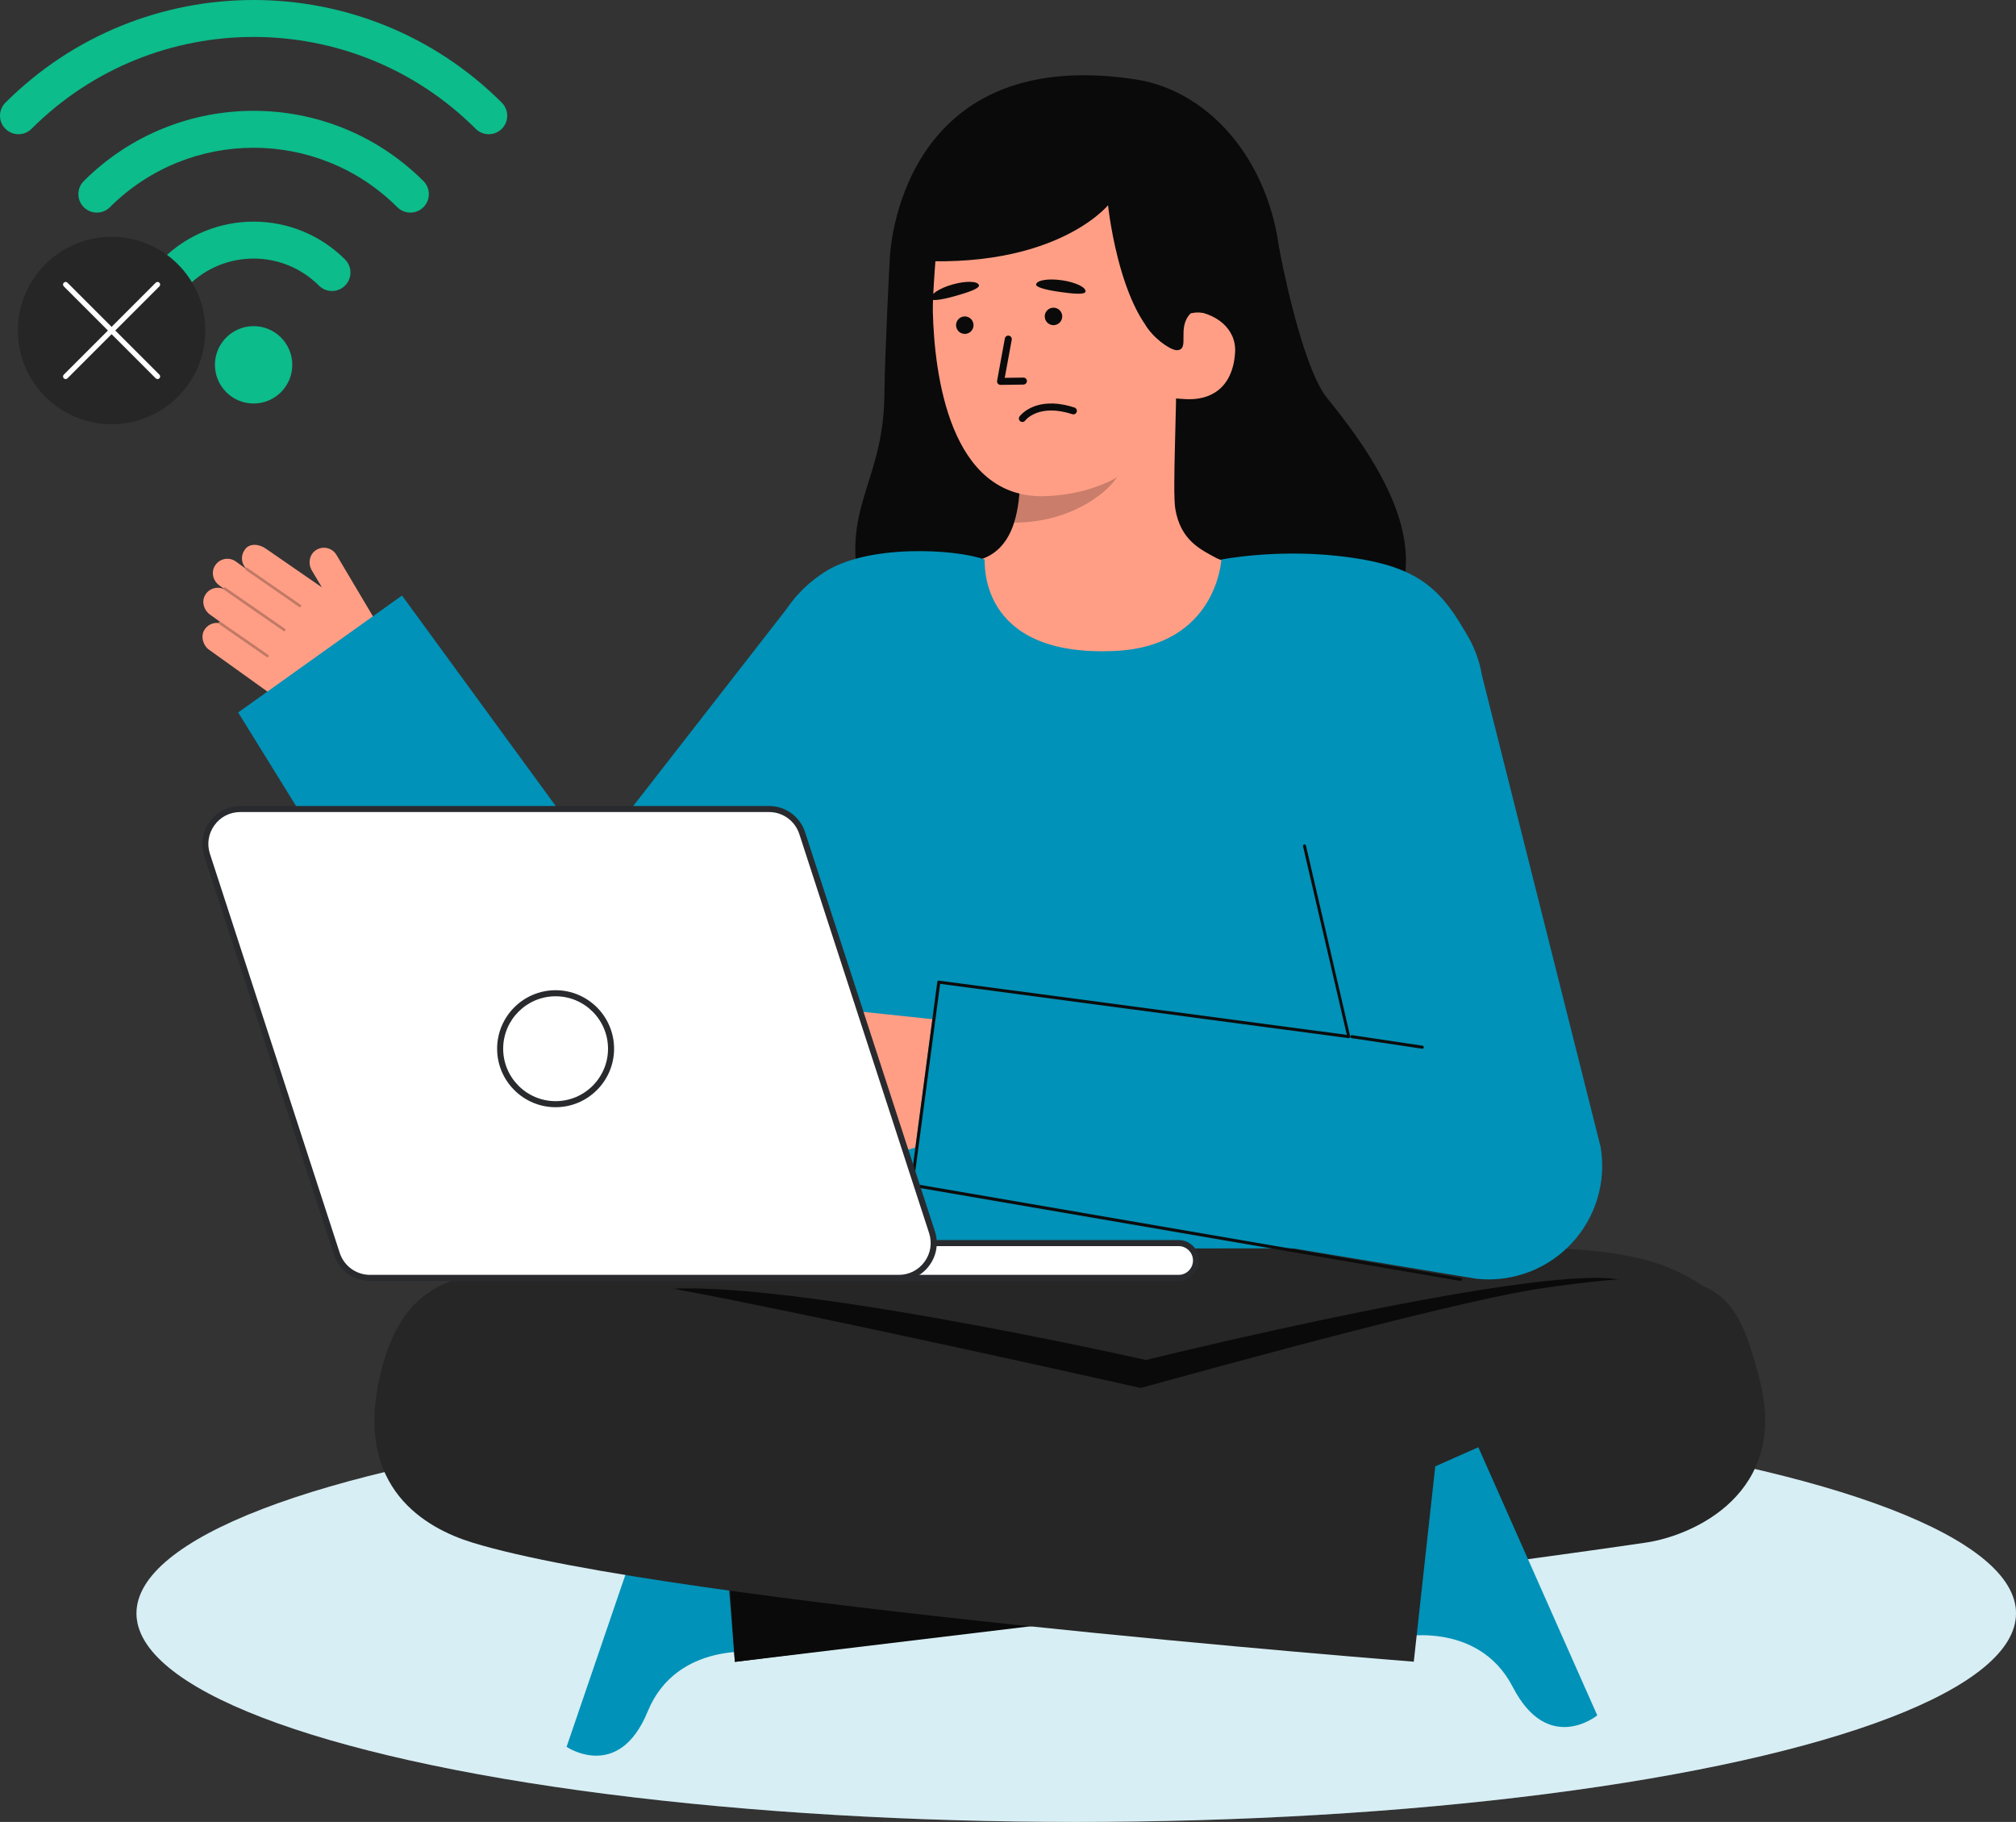 <svg id="Layer_2" data-name="Layer 2" xmlns="http://www.w3.org/2000/svg" viewBox="0 0 665.611 601.426" style="width: 100%; height: 100%;">
  <rect x="0" y="0" width="665.611" height="601.426" fill="#333333" stroke="none"/>
  <g id="Layer_2-2" data-name="Layer 2">
    <g>
      <g>
        <ellipse cx="355.337" cy="532.559" rx="310.274" ry="68.867" fill="#fff"></ellipse>
        <ellipse cx="355.337" cy="532.559" rx="310.274" ry="68.867" fill="#0092b8" opacity=".16"></ellipse>
      </g>
      <g>
        <g>
          <g>
            <g>
              <path d="m422.34,81.972s7.132,38.763,15.882,49.49c25.191,30.884,34.778,56.418,16.484,78.867-18.295,22.45-151.3,40.003-167.276-4.095-13.45-37.126,4.226-43.601,4.561-75.711.152-14.529,1.781-45.166,1.781-45.166" fill="#0a0a0a"></path>
              <path id="sk" d="m313.776,187.212c.232-.03,2.802,42.611,52.338,38.893,34.294-2.569,46.521-38.954,47.307-38.954-3.697-.786-9.924-1.929-11.566-2.805-5.4-2.901-12.082-5.921-13.822-16.408-1.003-6.044.699-36.966.175-43.081l-52.641,11.749c.735,12.916,5.884,42.857-12.16,48.156-3.002.876-6.236,1.682-9.631,2.448Z" fill="#ff9e85"></path>
              <path id="sh" d="m334.829,172.527c.746-2.38,1.189-4.45,1.583-8.17.705-6.654.33-12.77-.344-19.003,10.634-1.416,20.844-5.888,29.094-12.746.978,3.61,6.353,19.383,4.865,22.814-2.813,6.485-16.034,17.105-35.198,17.105Z" fill="#0c0c0c" opacity=".22"></path>
              <path d="m345.028,163.78c20.84-.676,41.951-11.859,43.907-39.984l6.215-25.89c1.957-28.125-11.229-51.952-37.709-53.794h0c-26.481-1.842-46.274,9.177-48.231,37.302,0,0-1.354,16.119-1.22,21.502.504,20.297,5.417,61.89,37.038,60.864Z" fill="#ff9e85"></path>
              <path id="e1_eb" d="m307.322,98.593c.2.881,3.548.391,7.935-.84,4.387-1.231,8.246-2.531,7.95-3.617-.374-1.371-4.251-1.48-8.638-.25-4.387,1.231-7.563,3.32-7.247,4.707Z" fill="#0a0a0a"></path>
              <path d="m416.894,104.109l-28.213,11.49c-18.425-5.039-22.848-47.857-22.848-47.857,0,0-18.901,23.341-72.062,17.615,0,0,2.123-71.119,81.074-59.162,25.457,3.856,46.36,28.907,48.078,62.377,1.204,23.455-6.03,15.536-6.03,15.536Z" fill="#0a0a0a"></path>
              <path d="m391.144,131.737c8.047.56,15.822-3.195,16.632-15.311.538-8.049-6.557-13.271-14.604-13.831l-4.522,5.104-4.425,23.557,6.919.481Z" fill="#ff9e85"></path>
              <g>
                <circle id="e1_eye" cx="318.54" cy="107.335" r="2.887" transform="translate(-10.392 38.106) rotate(-6.736)" fill="#0a0a0a"></circle>
                <g id="e1_n">
                  <path d="m338.032,126.942c.58-.069,1.026-.566,1.018-1.162-.008-.638-.532-1.148-1.17-1.139l-6.149.082,2.306-12.575c.114-.627-.301-1.229-.929-1.344-.627-.114-1.229.3-1.344.928l-2.558,13.957c-.062.34.031.69.255.953s.552.414.898.41l7.554-.101c.041,0,.081-.003.121-.008Z" fill="#0a0a0a"></path>
                </g>
                <g id="e1_m">
                  <path d="m351.373,133.634c-10.268-2.039-14.556,3.559-14.751,3.823-.379.513-.271,1.236.242,1.615.509.378,1.229.271,1.611-.236.181-.238,4.526-5.71,15.557-2.116.618.204,1.259-.134,1.457-.74.197-.606-.134-1.258-.74-1.456-1.19-.388-2.315-.68-3.375-.891Z" fill="#0a0a0a"></path>
                </g>
                <path id="e1_eb-2" data-name="e1_eb" d="m342.079,93.879c-.174.887,3.085,1.797,7.593,2.452s8.564,1.032,8.734-.081c.215-1.405-3.285-3.078-7.794-3.733-4.509-.655-8.259-.034-8.534,1.361Z" fill="#0a0a0a"></path>
                <circle id="e1_eye-2" data-name="e1_eye" cx="347.824" cy="104.448" r="2.888" transform="translate(-9.851 41.522) rotate(-6.736)" fill="#0a0a0a"></circle>
              </g>
              <path d="m381.881,93.293c.315,2.41-4.745,11.803-3.634,13.964,1.752,3.409,7.984,8.502,10.435,8.342,4.315-.282-.296-7.412,4.445-12.174.831-.17,1.689-.282,2.568-.27,3.531.003,6.738,1.386,9.11,3.639l-1.652-10.898" fill="#0a0a0a"></path>
            </g>
            <g>
              <path d="m67.298,208.257c.98-1.921,2.977-2.834,4.897-2.593,0-.086.002-.175.055-.252.096-.132.244-.17.393-.16l-3.322-2.381c-2.008-1.439-2.828-4.173-1.645-6.341,1.227-2.249,3.875-3.062,6.071-2.148-.008-.047.023-.092.03-.14l-1.365-.978c-1.889-1.354-2.704-3.872-1.73-5.982,1.311-2.839,4.774-3.659,7.184-1.932l3.15,2.258c.009-.019,0-.04.013-.058.014-.023.046-.023.065-.043-1.457-1.641-1.649-4.123-.316-5.982,1.487-2.392,4.919-1.903,6.955-.444l18.539,12.805-3.314-5.579c-1.329-2.237-.845-5.237,1.32-6.681,2.308-1.54,5.405-.816,6.804,1.539l18.093,30.46c4.413,7.43,2.115,17.022-5.186,21.645h0c-8.331,5.275-19.029,4.968-27.043-.777l-27.996-20.067c-1.847-1.324-2.683-4.146-1.65-6.17Z" fill="#ff9e85"></path>
              <g fill="none" opacity=".25">
                <path d="m99.367,200.263c-.141.194-.413.241-.611.103l-17.614-12.2c-.201-.139-.251-.415-.112-.617.116-.199.416-.251.617-.112l17.614,12.2c.201.139.251.415.112.617l-.006.008Z" fill="#0c0c0c"></path>
              </g>
              <g fill="none" opacity=".25">
                <path d="m94.2,208.18c-.141.194-.413.241-.611.103l-19.658-13.616c-.201-.139-.251-.415-.112-.617.129-.183.416-.251.617-.112l19.658,13.616c.201.139.251.415.112.617l-.006.008Z" fill="#0c0c0c"></path>
              </g>
              <g fill="none" opacity=".25">
                <path d="m88.654,216.787c-.141.194-.413.241-.611.103l-15.681-10.861c-.201-.139-.251-.415-.112-.617.145-.2.416-.251.617-.112l15.681,10.861c.201.139.251.415.112.617l-.006.008Z" fill="#0c0c0c"></path>
              </g>
            </g>
            <path d="m132.727,196.581l63.137,86.436,67.292-86.436,48.684,49.939-91.95,119.084-.603.848c-3.207,4.404-7.446,8.159-12.593,10.866-17.963,9.447-40.184,2.543-49.63-15.42l-78.435-126.714,54.098-38.602Z" fill="#0092b8"></path>
            <path d="m201.073,293.899c.104,0,.208-.024.307-.074.332-.169.464-.576.294-.908l-5.209-10.207c-.169-.332-.577-.463-.908-.294-.332.169-.464.576-.294.908l5.209,10.207c.119.233.356.368.601.368Z" fill="#0c0c0c"></path>
            <path d="m255.203,279.273c1.532,17.998,8.984,120.287,10.457,142.457h203.002c1.147-19.995,6.296-97.426,10.645-136.526,4.151-37.311,12.295-62.246,6.325-73.276-9.755-18.028-17.436-25.564-44.235-28.445-20.754-2.231-38.146,1.213-38.146,1.213,0,0-1.413,28.594-35.117,30.185-45.88,2.165-42.83-30.107-43.044-30.185-9.458-3.458-38.643-5.244-53.141,4.329-27.657,18.263-19.998,52.107-16.747,90.248Z" fill="#0092b8"></path>
            <rect x="256.216" y="290.97" width="1.35" height="28.627" transform="translate(-16.885 15.046) rotate(-3.248)" fill="#0c0c0c"></rect>
          </g>
          <path d="m475.161,333.033c.406,0,.751-.312.784-.724l2.138-26.417c.035-.433-.287-.813-.721-.848-.43-.038-.813.288-.848.721l-2.138,26.417c-.035.433.287.813.721.848.022.002.043.003.064.003Z" fill="#292a2e"></path>
        </g>
        <g>
          <path d="m250.549,545.397s-27.132-3.793-36.7,19.554c-9.567,23.347-26.786,11.687-26.786,11.687l31.139-91.072,45.501,15.558-13.155,44.273Z" fill="#0092b8"></path>
          <path id="l_1_bottom" d="m566.373,427.571c-21.795-17.436-45.376-16.257-116.587-15.584-25.652.208-139.472.077-197.589.352-17.74.084-45.87.658-60.907,1.826-37.883,2.942-48.544,9.654-51.435,21.797-.926,3.888-26.484,33.917,150.475,55.366h121.548c164.448-7.15,171.302-50.31,154.495-63.756Z" fill="#262626"></path>
          <path id="l_1_sh" d="m214.333,426.248c34.606-6.53,164.031,22.686,164.031,22.686,0,0,135.879-33.571,158.505-25.983,46.407,15.562-178.569,80.284-178.569,80.284,0,0-184.073-69.418-143.966-76.987Z" fill="#0a0a0a"></path>
          <path id="l_1_bottom-2" data-name="l_1_bottom" d="m238.546,497.634l4.078,50.956s233.124-29.329,300.851-39.387c15.628-2.321,47.135-16.251,37.537-53.624-8.408-32.741-14.804-38.486-71.203-30.429-50.049,7.15-271.264,72.484-271.264,72.484Z" fill="#262626"></path>
          <polygon id="l_1_sh-2" data-name="l_1_sh" points="240.986 523.916 242.625 548.59 358.512 534.64 240.986 523.916" fill="#0a0a0a"></polygon>
          <path d="m460.971,540.561s26.858-6.203,38.513,16.349c11.655,22.552,27.88,9.342,27.88,9.342l-39.271-88.52-44.226,19.621,17.104,43.207Z" fill="#0092b8"></path>
          <path id="l_1_bottom-3" data-name="l_1_bottom" d="m474.284,480.28l-7.504,68.247s-245.407-19.184-310.848-39.324c-15.1-4.647-39.324-17.875-30.387-55.412,7.634-32.063,26.812-38.94,76.861-31.79,50.049,7.15,271.878,58.279,271.878,58.279Z" fill="#262626"></path>
        </g>
      </g>
      <g>
        <g id="b_4_ha">
          <path d="m242.946,353.846l30.135-10.563-4.326-.299c-2.865-.314-5.197-2.74-5.033-5.617.175-3.068,2.878-5.326,5.893-4.996l53.314,5.665-1.385,17.133c-.88,10.885-8.277,20.148-18.698,23.415l-23.088,7.192c-2.456.77-5.228-.185-6.446-2.452-1.177-2.19-.689-4.664.836-6.252-.066-.054-.127-.116-.159-.201-.061-.161-.026-.33.066-.461l-4.256,1.334c-2.75.862-5.86-.425-6.864-3.126-.926-2.489.123-5.178,2.292-6.449-.052-.026-.09-.062-.131-.105l-1.749.548c-2.456.77-5.228-.186-6.446-2.452-1.426-2.652-.415-5.726,1.931-7.13-.009-.036-.016-.072-.016-.108l-12.549,4.399c-2.616.917-5.481-.46-6.398-3.077-.917-2.616.46-5.481,3.077-6.398Z" fill="#ff9e85"></path>
          <path id="b_4_ha_sh" d="m259.311,359.412c.057,0,.114-.01.171-.03l12.139-4.414c.259-.094.394-.381.299-.641-.094-.259-.381-.392-.641-.299l-12.139,4.414c-.259.094-.394.381-.299.641.074.203.266.329.47.329Z" fill="#0a0a0a" opacity=".2"></path>
          <path id="b_4_ha_sh-2" data-name="b_4_ha_sh" d="m265.447,368.238c.056,0,.112-.009.167-.029l9.568-3.395c.26-.092.396-.378.304-.638-.092-.261-.378-.397-.638-.304l-9.568,3.395c-.26.092-.396.378-.304.638.073.205.266.333.471.333Z" fill="#0a0a0a" opacity=".2"></path>
          <path id="b_4_ha_sh-3" data-name="b_4_ha_sh" d="m274.457,377.193c.059,0,.12-.011.178-.033l4.481-1.709c.258-.098.387-.387.289-.645-.098-.26-.386-.39-.646-.289l-4.481,1.709c-.258.098-.387.387-.289.645.076.2.266.322.467.322Z" fill="#0a0a0a" opacity=".2"></path>
        </g>
        <path id="b_4_b" d="m300.594,391.143l186.838,30.975c1.356.147,2.712.22,4.061.22,10.264,0,20.15-4.216,27.274-11.767,8.061-8.545,11.652-20.372,9.703-31.955l-39.192-155.724c-3.437-20.423-22.775-34.19-43.202-30.759-20.423,3.436-34.195,22.778-30.759,43.202l29.905,107.357-135.764-18.546-8.865,66.997Z" fill="#0092b8"></path>
        <g id="b_4_st">
          <path d="m469.577,346.183c.244,0,.457-.178.494-.426.041-.273-.147-.527-.42-.568l-23.288-3.487c-.283-.043-.528.147-.569.42-.041.273.147.527.42.568l23.288,3.487c.025.004.05.006.075.006Z" fill="#0c0c0c"></path>
        </g>
        <g id="b_4_st-2" data-name="b_4_st">
          <path d="m482.23,422.838c.248,0,.462-.184.495-.436.036-.273-.157-.524-.431-.561l-180.654-31.077,8.757-66.001,134.825,17.929c.158.019.315-.035.425-.148.11-.114.16-.274.134-.431l-14.589-62.941c-.045-.272-.298-.461-.576-.41-.272.046-.456.304-.41.576l14.477,62.273-134.661-17.907c-.133-.019-.269.02-.375.103s-.174.206-.188.34l-8.865,66.997c-.029.27.163.515.432.55l181.139,31.141c.022.003.044.004.065.004Z" fill="#0c0c0c"></path>
        </g>
      </g>
      <g>
        <path d="m307.708,406.739l-42.849-131.717c-1.545-4.748-5.97-7.962-10.964-7.962H79.325c-7.834,0-13.387,7.646-10.964,15.096l42.849,131.717c1.545,4.748,5.97,7.962,10.964,7.962h174.571c7.834,0,13.387-7.646,10.964-15.096Z" fill="#292a2e"></path>
        <rect x="267.482" y="411.154" width="127.402" height="10.68" rx="5.272" ry="5.272" fill="#292a2e"></rect>
        <g>
          <rect x="257.841" y="410.346" width="137.044" height="11.489" rx="5.744" ry="5.744" fill="#fff"></rect>
          <path d="m389.14,422.835h-125.555c-3.719,0-6.744-3.025-6.744-6.745s3.025-6.744,6.744-6.744h125.555c3.719,0,6.744,3.025,6.744,6.744s-3.025,6.745-6.744,6.745Zm-125.555-11.489c-2.616,0-4.744,2.128-4.744,4.744s2.128,4.745,4.744,4.745h125.555c2.616,0,4.744-2.129,4.744-4.745s-2.128-4.744-4.744-4.744h-125.555Z" fill="#292a2e"></path>
        </g>
        <g>
          <path d="m307.708,406.739l-42.849-131.717c-1.545-4.748-5.97-7.962-10.964-7.962H79.325c-7.834,0-13.387,7.646-10.964,15.096l42.849,131.717c1.545,4.748,5.97,7.962,10.964,7.962h174.571c7.834,0,13.387-7.646,10.964-15.096Z" fill="#fff"></path>
          <path d="m296.745,422.835H122.174c-5.442,0-10.23-3.478-11.914-8.653l-42.85-131.717c-1.255-3.859-.608-7.955,1.777-11.239,2.385-3.283,6.08-5.166,10.138-5.166h174.571c5.443,0,10.231,3.478,11.915,8.652l42.85,131.718c1.255,3.859.607,7.955-1.777,11.238-2.385,3.284-6.08,5.167-10.138,5.167Zm-217.42-154.775c-3.41,0-6.516,1.582-8.52,4.342-2.004,2.759-2.548,6.201-1.493,9.444l42.849,131.717c1.415,4.35,5.439,7.272,10.012,7.272h174.571c3.41,0,6.515-1.583,8.52-4.342,2.004-2.76,2.548-6.202,1.493-9.444l-42.85-131.718c-1.415-4.35-5.438-7.271-10.012-7.271H79.325Z" fill="#292a2e"></path>
        </g>
        <g>
          <circle cx="183.439" cy="346.183" r="18.309" fill="#fff"></circle>
          <path d="m183.439,365.492c-10.647,0-19.309-8.662-19.309-19.309s8.662-19.31,19.309-19.31,19.309,8.662,19.309,19.31-8.662,19.309-19.309,19.309Zm0-36.618c-9.544,0-17.309,7.765-17.309,17.31s7.765,17.309,17.309,17.309,17.309-7.765,17.309-17.309-7.765-17.31-17.309-17.31Z" fill="#292a2e"></path>
        </g>
      </g>
      <g>
        <g>
          <path d="m10.412,42.517c40.52-40.43,106.12-40.43,146.64,0,2.382,2.382,6.244,2.382,8.626,0s2.382-6.244,0-8.626C120.392-11.297,47.073-11.297,1.787,33.89c-2.382,2.382-2.382,6.244,0,8.626,2.381,2.382,6.243,2.382,8.625,0Z" fill="#0cbc8b"></path>
          <path d="m36.289,68.394c26.22-26.158,68.665-26.158,94.885,0,2.382,2.382,6.244,2.382,8.626,0,2.382-2.382,2.382-6.244,0-8.626-30.987-30.915-81.15-30.916-112.137,0-2.382,2.382-2.382,6.244,0,8.626,2.382,2.382,6.244,2.382,8.626,0Z" fill="#0cbc8b"></path>
          <path d="m62.167,94.272c11.918-11.89,31.211-11.89,43.13,0,2.382,2.382,6.244,2.382,8.626,0s2.382-6.244,0-8.626c-16.685-16.647-43.696-16.647-60.381,0-2.382,2.382-2.382,6.244,0,8.626,2.381,2.382,6.243,2.382,8.625,0Z" fill="#0cbc8b"></path>
          <circle cx="83.733" cy="120.43" r="12.77" fill="#0cbc8b"></circle>
        </g>
        <g>
          <circle cx="36.846" cy="109.103" r="30.941" fill="#262626"></circle>
          <g>
            <line x1="21.67" y1="93.927" x2="52.022" y2="124.279" fill="#fff"></line>
            <path d="m52.022,125.136c-.219,0-.439-.084-.606-.251l-30.352-30.352c-.335-.335-.335-.878,0-1.213s.878-.335,1.213,0l30.352,30.352c.335.335.335.878,0,1.213-.167.167-.387.251-.606.251Z" fill="#fff"></path>
          </g>
          <g>
            <line x1="52.022" y1="93.927" x2="21.67" y2="124.279" fill="#fff"></line>
            <path d="m21.67,125.136c-.219,0-.439-.084-.606-.251-.335-.335-.335-.878,0-1.213l30.352-30.352c.335-.335.878-.335,1.213,0s.335.878,0,1.213l-30.352,30.352c-.167.167-.387.251-.606.251Z" fill="#fff"></path>
          </g>
        </g>
      </g>
    </g>
  </g>
</svg>